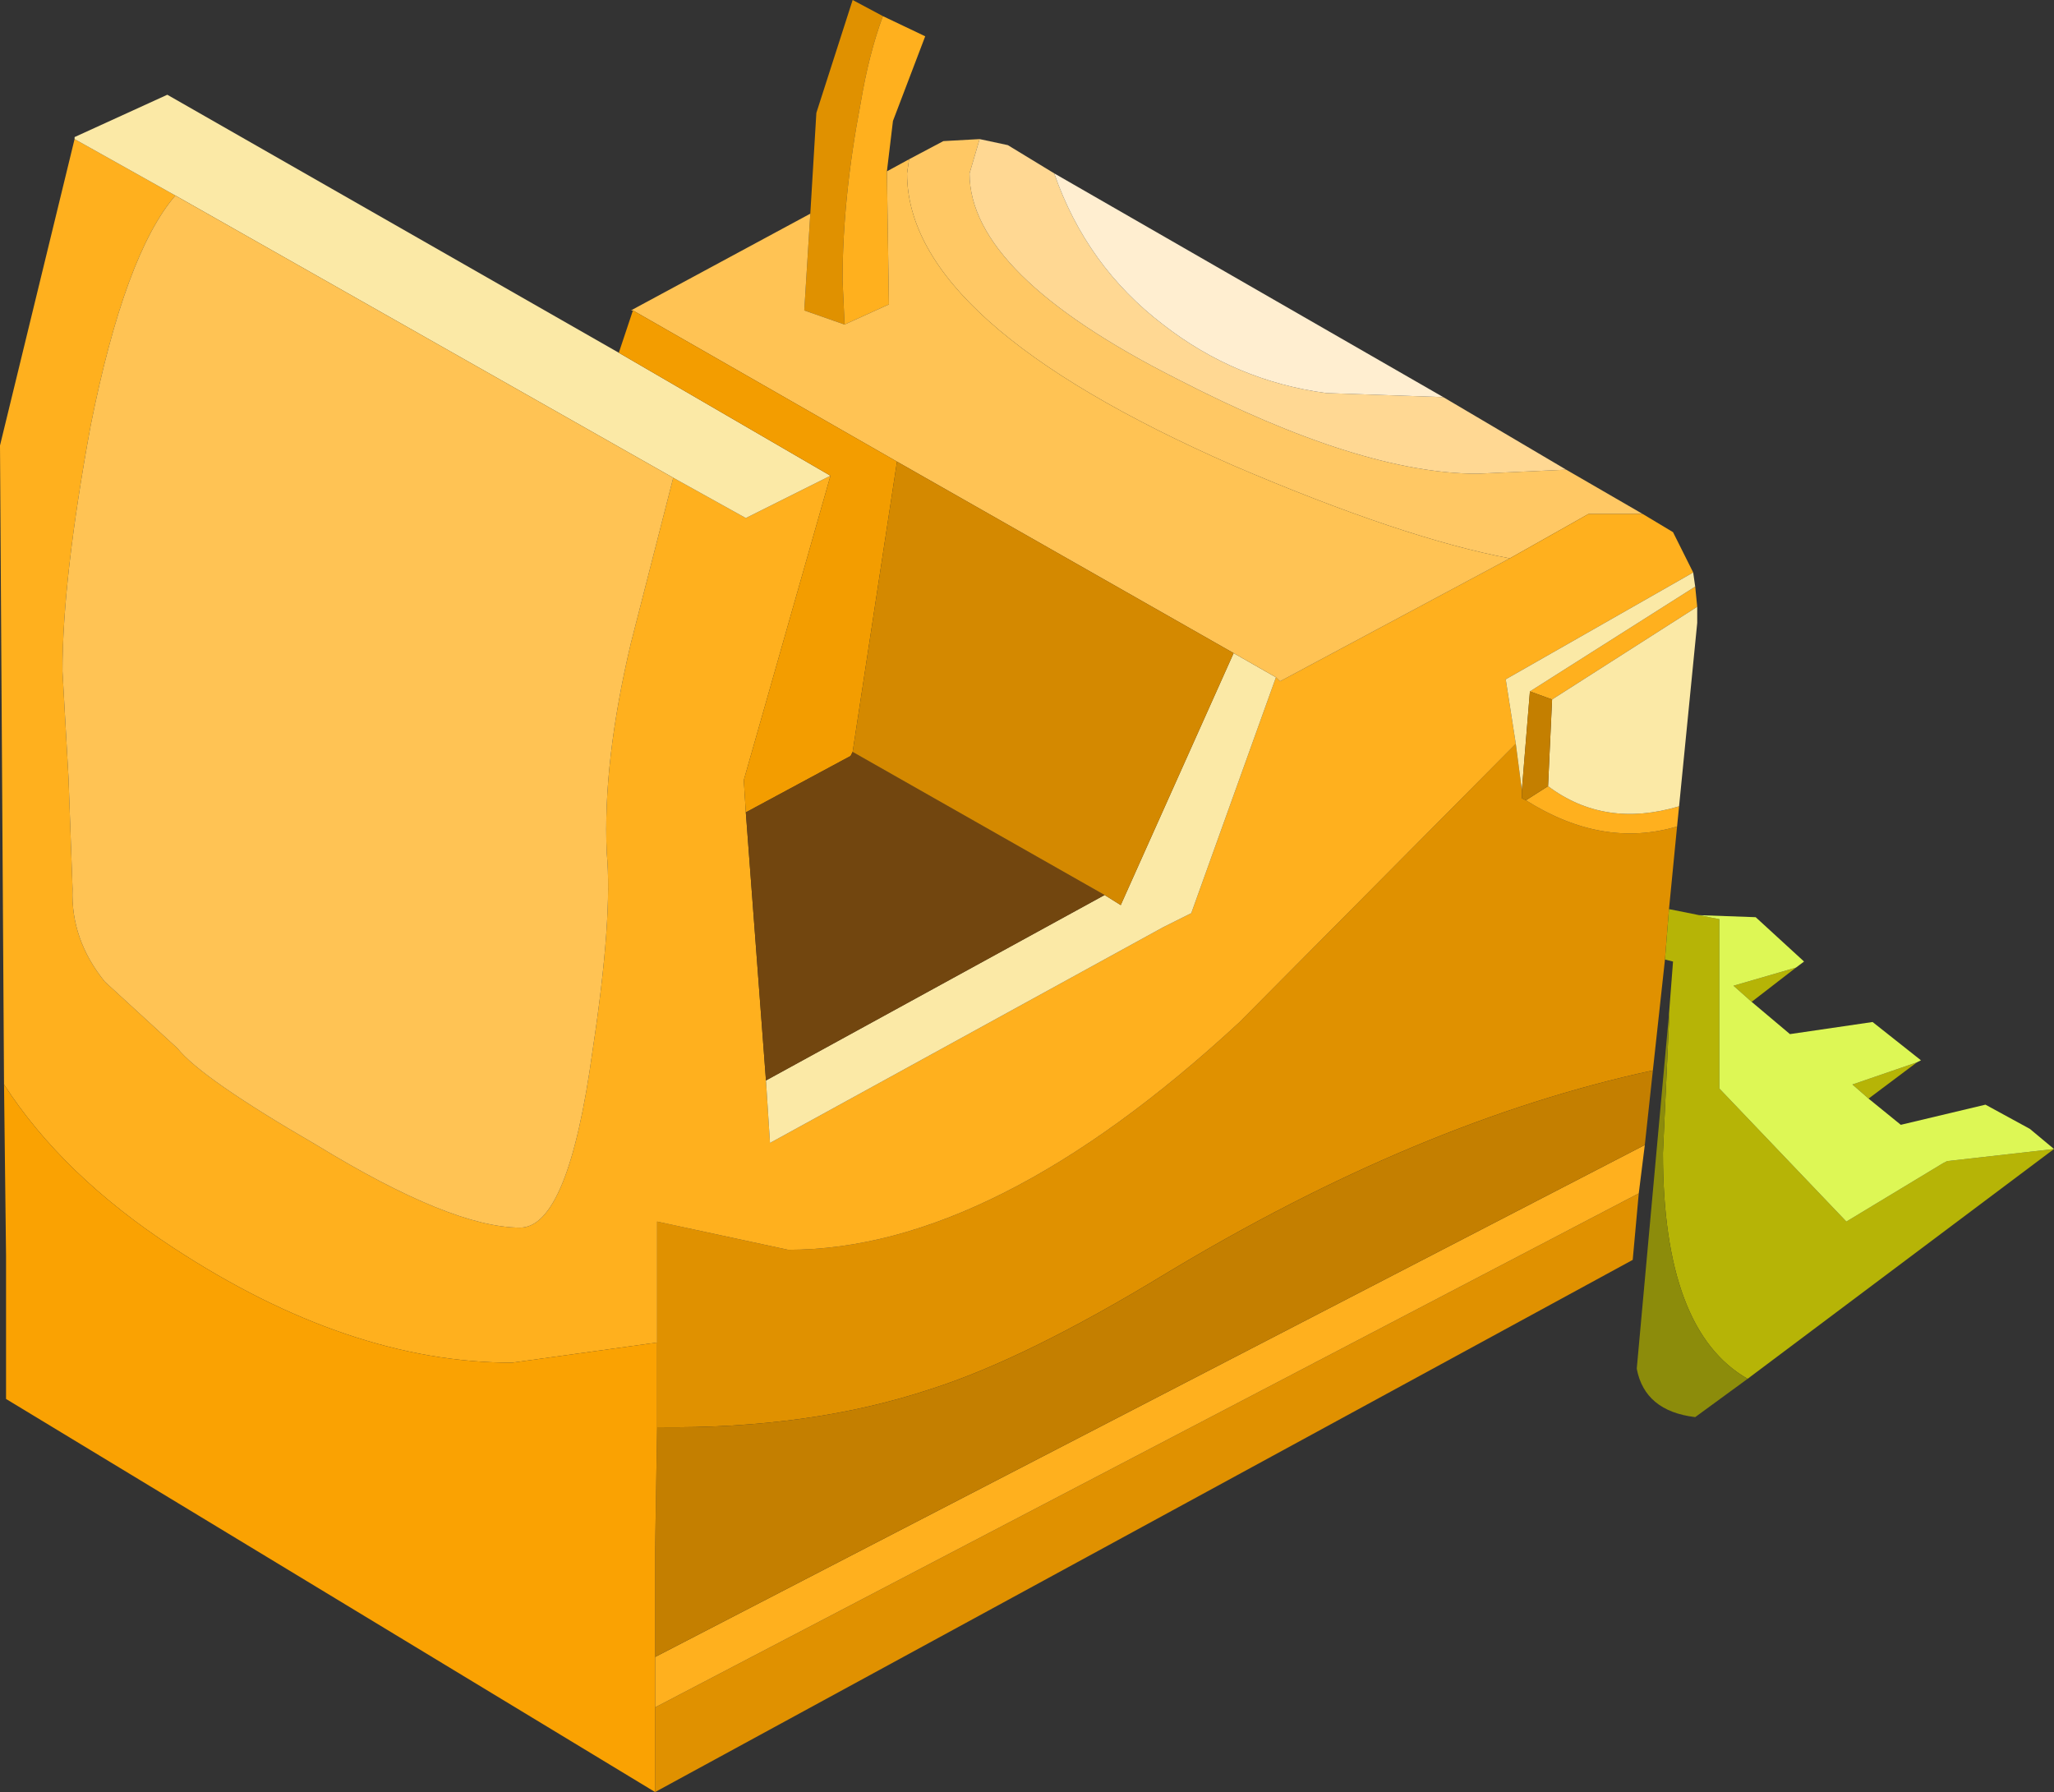 <?xml version="1.0" encoding="UTF-8" standalone="no"?>
<svg xmlns:xlink="http://www.w3.org/1999/xlink" height="44.45px" width="50.95px" xmlns="http://www.w3.org/2000/svg">
  <rect width="100%" height="100%" fill="#333333" stroke="none"/>
  <g transform="matrix(1.0, 0.0, 0.0, 1.0, -6.25, 0.45)">
    <path d="M26.35 4.85 L26.5 2.35 27.4 -0.45 28.15 -0.05 Q27.8 0.9 27.6 2.1 27.15 4.45 27.15 6.5 L27.2 7.6 26.2 7.25 26.35 4.85 M47.85 20.05 L47.65 22.1 47.55 23.35 47.25 26.1 Q41.45 27.35 35.15 31.15 31.7 33.25 29.35 34.0 26.35 35.0 22.55 34.95 L22.55 32.85 22.55 29.85 25.8 30.55 Q30.9 30.55 37.0 24.9 L43.85 18.0 44.0 19.15 44.0 19.35 44.1 19.4 Q46.0 20.6 47.85 20.05 M46.9 29.15 L46.75 30.8 22.5 44.0 22.5 41.9 46.9 29.15" fill="#e09100" fill-rule="evenodd" stroke="none"/>
    <path d="M28.8 3.5 L29.65 3.05 30.55 3.0 30.3 3.85 Q30.3 6.35 35.45 8.95 40.0 11.3 42.9 11.3 L45.1 11.2 47.0 12.3 45.65 12.3 43.7 13.4 Q41.05 12.9 36.85 11.1 28.75 7.55 28.75 3.85 L28.8 3.5" fill="#ffc864" fill-rule="evenodd" stroke="none"/>
    <path d="M30.55 3.0 L31.25 3.15 32.4 3.85 Q33.2 6.15 35.1 7.6 36.9 9.0 39.15 9.3 L42.05 9.4 45.1 11.2 42.9 11.3 Q40.0 11.3 35.45 8.95 30.3 6.35 30.3 3.85 L30.55 3.0" fill="#ffd893" fill-rule="evenodd" stroke="none"/>
    <path d="M28.15 -0.05 L29.2 0.45 28.4 2.55 28.25 3.8 28.3 7.1 27.2 7.6 27.15 6.5 Q27.15 4.45 27.6 2.1 27.8 0.9 28.15 -0.05 M47.0 12.3 L47.75 12.75 48.25 13.75 43.6 16.4 43.85 18.0 37.0 24.9 Q30.9 30.55 25.8 30.55 L22.55 29.85 22.55 32.85 18.95 33.35 Q14.9 33.35 10.55 30.5 7.8 28.7 6.35 26.45 L6.25 10.6 8.1 3.0 10.6 4.4 Q9.35 5.85 8.5 10.1 7.8 13.9 7.8 16.2 L7.95 18.85 8.05 21.6 Q8.0 22.85 8.85 23.9 L10.65 25.55 Q11.25 26.3 14.1 27.95 17.45 30.0 19.15 30.0 20.35 30.0 20.95 25.6 21.45 22.3 21.3 20.7 21.2 18.45 21.9 15.5 L22.95 11.4 24.75 12.4 26.85 11.35 24.7 18.9 24.75 19.7 25.25 26.35 25.35 27.9 35.1 22.55 35.8 22.2 37.9 16.35 38.0 16.45 43.7 13.4 45.65 12.3 47.0 12.3 M48.3 14.1 L48.35 14.6 44.75 16.9 44.2 16.7 48.3 14.1 M47.9 19.55 L47.85 20.05 Q46.0 20.6 44.1 19.4 L44.65 19.05 Q46.05 20.1 47.9 19.55 M47.05 27.95 L46.9 29.15 22.5 41.9 22.5 40.65 47.05 27.95" fill="#ffb01e" fill-rule="evenodd" stroke="none"/>
    <path d="M48.25 13.75 L48.3 14.1 44.2 16.7 44.0 19.15 43.85 18.0 43.6 16.4 48.25 13.75 M48.35 14.6 L48.35 15.0 47.9 19.55 Q46.05 20.1 44.65 19.05 L44.75 16.9 48.35 14.6 M8.1 3.0 L8.1 2.95 10.4 1.9 21.6 8.3 26.85 11.35 24.75 12.4 22.95 11.4 10.6 4.4 8.1 3.0 M37.9 16.35 L35.8 22.2 35.1 22.55 25.35 27.9 25.25 26.35 33.65 21.75 34.05 22.0 36.85 15.75 37.9 16.35" fill="#fbe9a6" fill-rule="evenodd" stroke="none"/>
    <path d="M47.25 26.1 L47.05 27.95 22.5 40.65 22.5 38.0 22.55 34.95 Q26.35 35.0 29.35 34.0 31.7 33.25 35.15 31.15 41.45 27.35 47.25 26.1 M44.0 19.15 L44.2 16.7 44.75 16.9 44.65 19.05 44.1 19.4 44.0 19.35 44.0 19.15" fill="#c47f00" fill-rule="evenodd" stroke="none"/>
    <path d="M47.65 22.1 L48.4 22.25 48.9 22.35 48.9 26.55 52.05 29.85 54.45 28.4 54.55 28.35 57.2 28.05 49.6 33.75 Q47.5 32.55 47.5 28.15 L47.65 24.9 47.65 24.7 47.75 23.4 47.55 23.35 47.65 22.1 M50.8 23.55 L49.7 24.4 49.25 24.0 50.8 23.55 M53.8 25.9 L52.6 26.8 52.2 26.45 53.8 25.9" fill="#b6b406" fill-rule="evenodd" stroke="none"/>
    <path d="M48.4 22.25 L49.8 22.3 51.0 23.4 50.8 23.55 49.25 24.0 49.7 24.4 50.65 25.2 52.7 24.9 53.9 25.85 53.8 25.9 52.2 26.45 52.6 26.8 53.4 27.45 55.5 26.95 56.6 27.55 57.2 28.05 54.55 28.35 54.45 28.4 52.05 29.85 48.9 26.55 48.9 22.35 48.4 22.25" fill="#ddf755" fill-rule="evenodd" stroke="none"/>
    <path d="M49.6 33.75 L48.3 34.7 Q47.05 34.55 46.85 33.5 L47.65 24.7 47.65 24.9 47.5 28.15 Q47.5 32.55 49.6 33.75" fill="#8c8c0b" fill-rule="evenodd" stroke="none"/>
    <path d="M32.4 3.85 L42.05 9.4 39.15 9.3 Q36.9 9.0 35.1 7.6 33.2 6.15 32.4 3.85" fill="#ffeed0" fill-rule="evenodd" stroke="none"/>
    <path d="M28.25 3.8 L28.8 3.5 28.75 3.85 Q28.75 7.55 36.85 11.1 41.05 12.9 43.7 13.4 L38.0 16.45 37.9 16.35 36.85 15.75 28.5 11.0 21.95 7.25 21.9 7.25 26.35 4.85 26.2 7.25 27.2 7.6 28.3 7.1 28.25 3.8 M22.95 11.4 L21.9 15.5 Q21.2 18.45 21.3 20.7 21.45 22.3 20.95 25.6 20.35 30.0 19.15 30.0 17.45 30.0 14.1 27.95 11.25 26.3 10.65 25.55 L8.85 23.9 Q8.0 22.85 8.05 21.6 L7.95 18.85 7.8 16.2 Q7.8 13.9 8.5 10.1 9.35 5.85 10.6 4.4 L22.95 11.4" fill="#ffc354" fill-rule="evenodd" stroke="none"/>
    <path d="M21.6 8.3 L21.95 7.25 28.5 11.0 27.4 18.2 27.35 18.3 24.75 19.7 24.7 18.9 26.85 11.35 21.6 8.3" fill="#f39d00" fill-rule="evenodd" stroke="none"/>
    <path d="M25.25 26.35 L24.75 19.7 27.35 18.3 27.4 18.2 33.65 21.75 25.25 26.35" fill="#72460f" fill-rule="evenodd" stroke="none"/>
    <path d="M27.4 18.2 L28.5 11.0 36.85 15.75 34.05 22.0 33.65 21.75 27.4 18.2" fill="#d48900" fill-rule="evenodd" stroke="none"/>
    <path d="M22.5 44.0 L6.4 34.25 6.4 30.7 6.35 26.45 Q7.8 28.7 10.55 30.5 14.9 33.35 18.95 33.35 L22.55 32.85 22.55 34.95 22.5 38.0 22.5 40.65 22.5 41.9 22.5 44.0" fill="#faa202" fill-rule="evenodd" stroke="none"/>
  </g>
</svg>

